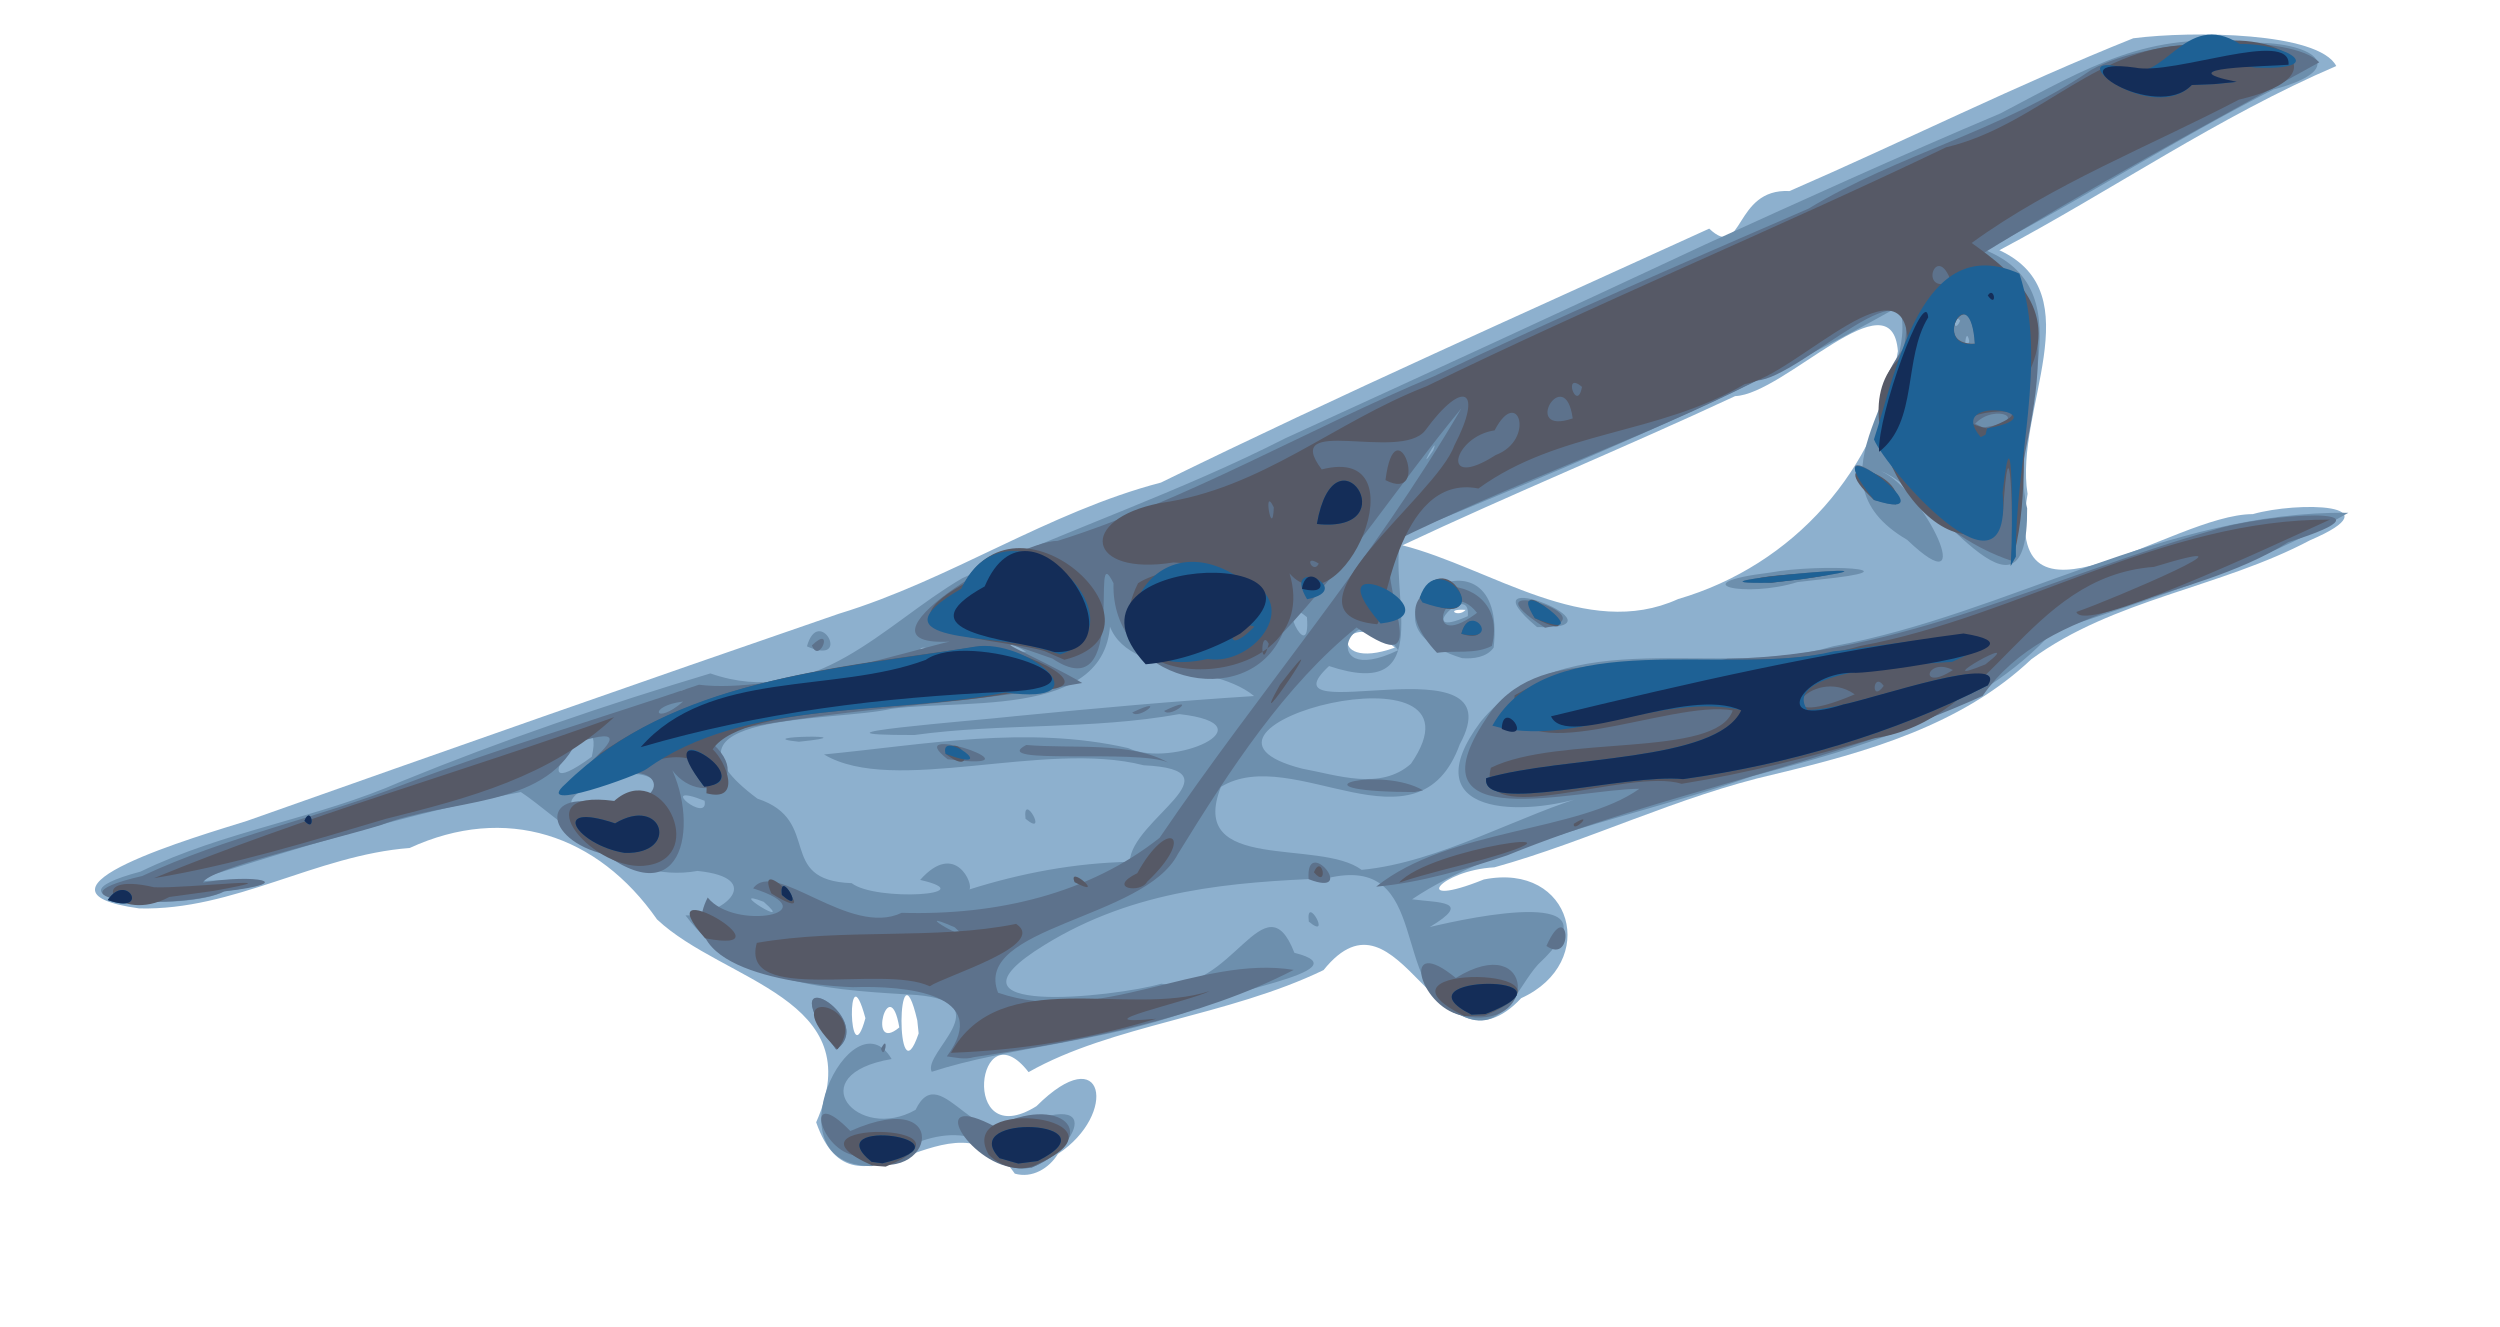 <?xml version="1.0" encoding="UTF-8"?>
<!-- Created with Inkscape (http://www.inkscape.org/) -->
<svg width="281.99" height="149.64" version="1.1" viewBox="0 0 74.609 39.593" xmlns="http://www.w3.org/2000/svg">
 <defs>
  <filter id="filter10682" x="0" y="0" width="1" height="1" color-interpolation-filters="sRGB">
   <feComponentTransfer result="component">
    <feFuncR amplitude="1.2" type="gamma"/>
    <feFuncG amplitude="1.2" type="gamma"/>
    <feFuncB amplitude="1.2" type="gamma"/>
   </feComponentTransfer>
  </filter>
 </defs>
 <g transform="translate(-149.53 -48.36)">
  <g transform="matrix(.761 0 0 .761 3.7 31.478)">
   <g transform="matrix(.722 -.127 .127 .722 70.721 35.192)" filter="url(#filter10682)" stroke-width=".212">
    <path d="m208.1 82.338c-2.523-5.442-8.958 1.804-9.99-4.547 4.056-6.048-3.555-8.229-6.504-12.162-2.332-5.026-6.901-7.495-12.372-6.057-4.999-0.49-9.856 1.677-14.813 0.676-6.644-2.141 3.935-3.272 6.498-3.613 11.022-1.844 22.054-3.676 33.096-5.427 6.214-0.756 11.949-3.416 18.19-3.927 10.331-2.993 20.813-5.588 31.24-8.298 1.514 2.04 1.643-1.914 4.579-1.235 6.513-1.566 13.009-3.499 19.526-4.864 3.216 0.15 9.83 1.392 10.439 3.343-6.674 1.572-12.982 4.481-19.456 6.583 4.549 3.168-0.715 8.585-0.773 13.101-2.862 8.071 7.42 2.407 11.68 3.152 2.456-0.255 7.701 0.752 2.775 1.907-5.183 1.677-10.907 1.276-15.788 3.686-4.29 2.83-9.532 3.369-14.549 3.675-5.318 0.263-10.484 1.808-15.67 2.313-2.927-0.353-4.907 1.439-0.67 0.542 4.84-0.114 5.335 5.448 0.868 6.6-5.181 3.885-5.226-7.62-10.152-3.312-5.45 1.548-11.675 0.928-16.488 2.643-2.093-3.974-4.442 3.704 0.1 1.867 4.234-2.956 4.236 1.181 0.69 2.714-0.599 0.678-1.591 1.065-2.457 0.64zm-3.718-8.979c-0.265-4.739-1.943 4.157-0.049 0.7zm-2.712-0.597c-0.355-3.923-1.46 3.102 0 0zm1.7 0.802c0.016-3.126-1.997 1.149 0 0zm44.996-15.351c6.414-0.706 11.778-4.983 13.885-11.026 0.397-4.138-6.369 1.218-8.994 0.861-6.28 1.686-12.637 3.068-18.911 4.776 4.433 2.006 8.808 6.736 14.021 5.389zm-15.366-0.068c-2.357-2.911-4.051 0.713 0 0zm4.079-1.332c-1.133-0.281-0.469 0.366 0 0z" fill="#8db0ce"/>
    <path d="m208.14 82.023c-1.891-3.45-5.131-2.337-7.513-1.409-5.535-1.005 0.608-9.344 2.045-5.457-4.989-0.024-2.576 4.1 0.791 2.899 1.883-2.632 2.794 3.578 6.298 1.613 4.487-0.639 0.125 3.318-1.621 2.353zm24.933-3.894c-3.598-1.913 0.048-8.838-5.794-8.461-4.979-0.666-10.203-1.212-15.494 0.897-6.875 2.723 3.189 3.401 5.794 3.124 3.604 1.266 6.441-4.693 7.299-0.396 3.719 1.662-4.977 1.307-6.249 2.119-4.638 0.806-9.7 0.185-13.963 0.79-0.329-1.087 4.292-3.019-0.073-4.183-3.765-0.916-9.307-2.01-11.449-6.338 1.99 0.384 4.61-1.231 1.042-2.233-4.161 0.02-6.856-4.178-8.575-5.793-6.139 0.079-12.236 0.879-18.315 1.672 2.505 0.209 6.553 0.956 1.773 0.813-2.206 0.721-10.419-1.28-4.23-1.819 4.813-1.376 9.796-1.153 14.593-2.338 5.701-1.236 11.47-2.139 17.263-2.822 5.197 2.891 9.551-0.977 14.158-2.683 6.077-1.589 12.295-2.534 18.323-4.381 7.976-2.072 15.947-4.167 23.903-6.314 5.166-1.339 11.095-2.873 16.779-4.173 5.108-1.638 8.556-2.984 13.687-1.423 3.307 0.448 5.392 2.309 0.923 2.694-5.637 1.712-11.073 4.013-16.691 5.782 5.224 3.261-0.511 9.231-0.173 14.004-1.234 7.283-4.759-1.782-7.346-3.309 2.127 1.421 3.95 8.224 0.729 3.853-5.103-4.33 2.279-8.076 1.759-12.382-9.178 3.248-18.832 5.373-28.379 7.466-1.249 2.818 0.414 9.143-5.007 6.211-4.401 2.857 10.276 0.177 6.164 5.334-3.269 5.671-8.766-1.632-12.98 0.03-2.603 4.253 4.71 3.618 6.645 5.676 4.199 0.34 9.078-1.507 12.785-1.843-3.867 0.636-9.687-0.573-5.137-4.863 5.378-4.607 12.942 0.05 19.261-0.705 9.517-0.069 18.84-4.06 28.391-2.257-5.347 1.937-11.064 2.692-16.639 3.502-4.892 3.79-11.149 4.315-17.22 4.856-6.153 1.022-14.065 1.096-19.056 3.329 1.369 0.439 3.24 0.641 0.677 1.625 2.262-0.139 10.601-0.442 5.361 2.973-1.338 1.024-2.535 3.475-4.539 1.967zm-16.028-11.152c0.449-2.212 6.786-3.8 1.631-4.96-5.003-2.269-13.474-0.697-16.744-3.534 5.418 0.422 10.959 0.326 16.085 2.483 2.126 1.503 7.831 0.107 3.008-1.316-4.78 0.021-9.383-1.173-14.156-1.354-6.769-1.181 3.145-0.206 5.584-0.051 4.232 0.324 8.462 0.678 12.681 1.147-2.103-2.483-8.287-2.276-6.768-6.867 0.224 7.121-8.05 4.365-12.461 4.178-3.048 0.186-13.241-2.179-7.89 3.493 3.27 1.751 0.164 4.464 4.182 5.326 1.098 1.206 6.918 1.851 3.638 0.463 2.241-1.78 2.788 0.781 2.501 0.959 2.885-0.384 5.832-0.419 8.711 0.032zm-5.091-3.237c0.092-1.549 1.071 1.266 0 0zm-11.227-6.159c-2.794-0.794 4.091 0.294 0 0zm-3.339 8.107c-1.998-1.209 1.501 1.871 0 0zm35.384-1.275c5.836-5.942-13.65-4.306-5.773-0.748 1.782 0.658 3.917 1.894 5.773 0.748zm-37.561-4.597c-2.484-1.526 9e-3 1.31 0 0zm-2.103-0.961c-0.953-2.917-8.534 0.523-2.814 0.156 0.937 0.008 1.904 0.152 2.814-0.156zm40.039-0.541c-1.771-3.929-4.919 1.377 0 0zm-43.472-1.86c1.505-3.567-4.886 2.407 0 0zm38.974-0.726c-1.581-1.921-0.275 2.842 0 0zm-15.116-0.781c-1.359-1.253-1.767-0.273 0 0zm-17.935-1.097c-1.133-0.28-0.469 0.366 0 0zm12.797 0.011c-0.699-0.339-0.382 0.428 0 0zm28.448-5.746c0.599-0.973-1.225 1.269 0 0zm29.26-0.794c-0.029-1.035-0.565 1.12 0 0zm-0.288-1.164c-0.511-0.831-0.511 0.831 0 0zm-65.974 27.993c-2.896-5.88 2.606-1.268 0 0zm26.084-2.367c0.092-1.549 1.071 1.266 0 0zm10.52-12.459c-6.372-3.259 3.816-7.293 1.759-0.263-0.46 0.453-1.188 0.411-1.759 0.263zm0.689-2.16c0.519-1.905-3.21 0.809 0 0zm3.546 1.217c-3.598-4.3 5.173 1.111 0 0zm14.129 0.044c-2.87 0.376-6.172-1.012-1.35-0.756 2.732-0.029 8.153 1.242 2.431 0.818-0.36-0.021-0.721-0.041-1.081-0.062zm-52.775-5.795c1.03-2.135 2.247 1.508 0 0z" fill="#6d8fad"/>
    <path d="m208.14 82.023c-2.4-0.687-4.025-4.991-0.616-2.32 3.546-1.208 5.86 1.377 1.519 2.477l-0.903-0.156zm-8.393-2.158c-1.769-0.775-1.871-4.192 0.081-1.297 6.178-1.536 3.627 4.276-0.081 1.297zm33.326-1.736c-2.168-0.913-2.4-4.916 0.076-2.012 4.637-1.853 3.913 3.74-0.076 2.012zm-27.467-2.599c3.028-2.883-1.547-4.129-4.306-4.516-2.204-0.468-9.518-2.483-6.822-6.071 1.107 2.038 6.334 1.956 2.479-0.06 1.425-1.394 4.618 3.497 7.599 2.664 5.003 1.034 10.071 0.721 14.285-1.561 6.51-6.714 13.825-12.665 19.88-19.83-3.887 3.319-7.575 7.276-11.489 10.173-2.616 4.029-9.525 0.872-8.459-4.184-0.863-2.933-0.261 6.907-3.921 3.401-4.512-2.553-0.607-0.129 1.347 1.566-6.825 0.059-13.618-1.045-20.446-0.706 2.92 3.01-1.564 4.073-2.259 0.632 1.391 3.162-0.091 8.727-3.995 4.697-3.231-1.375-2.849-4.282 0.679-2.521 3.901 0.461 2.848-2.534-0.323-1.196-6.065 0.947 5.053-3.243-0.882-2.45-2.358 3.159-7.153 1.758-11.059 2.532-2.86 0.354-9.501 0.693-9.885 1.38 2.777-1.79e-4 5.157 0.907 1.028 0.659-2.144 0.673-10.341-1.243-4.17-1.571 4.816-1.3 9.748-1.425 14.585-2.392 5.471-1.053 11.013-1.67 16.516-2.526 3.845 1.208 12.322 0.078 13.608 0.054-5.7-0.718 4.385-4.694 6.632-4.31 7.177-0.944 14.212-3.57 21.331-5.18 7.067-1.964 14.196-3.664 21.306-5.365 5.267-2.051 10.996-2.32 16.165-4.685 3.549-1.25 10.985-0.006 12.099 1.71-6.625 2.273-13.275 4.485-19.786 7.073 5.698 3.631-0.625 11.431-1.015 16.356-4.064-2.153-8.262-8.211-3.738-12.214 2.013-5.103-5.708 0.631-8.043 0.339-6.804 2.068-13.958 3.15-20.714 5.151-1.327 2.127 1.161 7.94-2.666 4.15-4.304 2.379-7.953 6.274-11.513 10.28-2.37 3.132-11.518 1.91-10.759 5.642 4.971 2.753 10.931-0.152 15.791 1.537-5.252 1.653-11.823 1.788-17.658 1.633-0.506 0.065-0.956-0.147-1.422-0.291zm1.607-6.732c-2.451-1.622 1.098 1.349 0 0zm-12.211-14.409c-1.947-0.1-1.735 1.045 0 0zm71.025-2.389c2.716 0.105 0.874-1.222-0.381-0.272zm0.354-4.487c0.395-3.687-2.401-0.14 0 0zm-28.162 27.756c1.648-2.45 1.312 1.299 0 0zm-36.01-0.749c0.591-0.811 0.068 0.723 0 0zm-2.369-0.37c-2.896-5.88 2.606-1.268 0 0zm29.96-3.584c4.386-2.4 11.181-0.998 14.774-2.717-3.34-0.575-12.714 0.417-7.44-5.101 3.449-3.75 8.889-0.634 13.283-0.934 9.042 1.447 17.867-1.36 26.789-2.274 2.734-0.416 10.71 0.44 3.848 1.327-5.877 2.369-13.097 0.819-17.538 5.27-8.675 2.233-17.764 2.105-26.521 3.994-2.377 0.354-4.789 0.635-7.194 0.436zm-3.491-1.02c0.246-2.437 2.467 1.494 0 0zm5.427-3.79c-5.511-1.122-0.523-1.479 1.424 0.167l-0.461 0.015zm-11.748-3.659c-1.5-1.014-9.585-1.516-7.311-2.239 2.346 0.628 5.558 0.78 7.311 2.239zm-11.585-2.214c-2.167-2.401 4.414 1.118 0.935 0.261zm11.852-0.541c2.121-0.599 0.26 0.49 0 0zm-1.693-0.212c2.121-0.599 0.26 0.49 0 0zm16.611-0.319c-3.307-5.035 4.89-4.159 2.953 0.144-0.971 0.302-1.973-0.12-2.953-0.144zm2.478-1.739c-1.306-2.41-3.357 1.641-0.109 0.058zm3.447 1.417c-4.006-3.707 3.671-0.001 0 0zm12.334-0.277c-6.24-0.985 9.593 0.332 1.709 0.1-0.57-0.029-1.139-0.065-1.709-0.1zm6.145-3.456c-2.794-5.38 4.165 2.399 0 0zm-57.273-2.131c1.41-0.947 0.217 1.121 0 0z" fill="#5d728c"/>
    <path d="m206.9 81.098c-1.26-3.537 8.236-0.543 2.546 0.931-0.938 0.343-2.002-0.143-2.546-0.931zm-6.219-0.5c-5.12-3.424 6.835-1.175 0.68 0.174-0.227-0.058-0.453-0.116-0.68-0.174zm32.573-2.399c-5.341-3.88 7.789-1.327 1.074 0.169-0.358-0.056-0.716-0.113-1.074-0.169zm-27.398-2.82c3.411-4.227 9.668-0.199 14.204-0.855-1.082 0.348-7.45 0.605-3.079 0.963-3.692 0.445-7.442 0.408-11.125-0.108zm-5.95-1.232c-2.947-4.119 2.311-2.085 0 0zm5.446-2.47c-2.271-1.611-10.205-0.764-8.706-3.889 4.675 0.003 9.499 1.53 13.838 1.402 1.51 1.422-4.214 2.079-5.132 2.487zm25.692-1.111c1.964-1.539 11.514-1.153 4.688-0.446-1.563 0.146-3.134 0.215-4.688 0.446zm-4.392-1.336c0.624-0.964 0.623 1.069 0 0zm14.142-0.145c1.306-0.52-0.17 0.535 0 0zm-23.455-1.443c2.15-2.689 3.467-1.45 0.435 0.547-0.444 0.567-2.224-0.03-0.435-0.547zm29.501 0.336c-2.583-1.368-11.389 0.638-9.894-2.614 3.896-1.129 11.981 1.605 13.271-0.775-3.104-1.198-12.54 1.413-11.351-2.82 6.068-2.236 12.417 1.291 18.684 0.602 8.693-0.092 17.165-3.879 25.903-2.304-3.678 0.957-14.044 3.763-14.216 2.515 2.022-0.324 11.269-2.486 4.505-1.656-6.854-0.676-9.852 6.628-16.34 6.435-3.497 0.395-7.047 0.673-10.561 0.617zm9.957-3.11c-2.02-2.024-5.438 1.286 0 0zm1.605-0.177c-0.434-0.915-0.861 0.841 0 0zm5.552-0.188c2.776-1.469-3.575 0.775 0 0zm-1.76-0.006c-1.292-0.969-2.047 0.871 0 0zm-48.242 3.039c-0.232-1.064 1.589 1.231 0 0zm-19.99-0.47c-2.644-4.365 4.746 1.814 0 0zm3.904-1.752c-0.586-2.565 2.811 2.53 0 0zm-6.229-2.622c-2.793 0.023-6.111-5.273-1.187-3.703 2.862-1.776 4.424 3.748 1.187 3.703zm34.967-3.66c4.079-3.727-2.658 3.249 0 0zm-60.488 0.894c-3.043 0.994-4.376-2.229-0.708-0.653 1.754 0.387 8.074 0.72 3.124 0.743l-1.208-0.044-1.208-0.046zm42.228-0.348c0.977-1.328 1.597 1.771 0 0zm-12.966-0.139c1.338-5.427-11.258 1.343-5.21-3.083 6.602-3.05 14.055-2.291 21.107-2.124 2.039 0.457 6.823 3.76 1.776 2.727-5.077 0.298-14.812-1.99-16.937 0.222 0.596 0.769 1.08 3.097-0.736 2.258zm70.831 0.106c0.624-2.447 1.428-8.519 0.057-2.761-3.81 3.647-8.5-7.269-3.512-9.445 1.282-5.592-6.171 0.243-8.871 0.164-5.115 1.898-10.196 0.696-15.007 3.034-4.197-1.621-6.225 6.221-6.604 6.21-5.458-1.515 4.322-6.183 5.729-8.693 2.072-2.699 1.114-3.478-1.39-1.067-1.608 1.432-7.512-2.22-5.813 1.092 5.651-0.443-0.477 8.8-2.66 5.181 0.819 6.813-12.338 4.859-8.073-0.887 1.956-0.863 6.58 0.364 2.061-0.766-4.742-0.065-4.665-3.169-0.167-3.252 5.549 0.184 9.879-2.641 15.123-3.685 9.806-2.819 19.774-5.028 29.595-7.776 5.124-0.295 9.08-4.155 14.208-3.054 4.234-0.323 7.636 2.908 1.663 3.258-5.141 1.635-10.565 2.703-15.409 5.074 2.022 2.049 4.065 4.453 1.632 7.61-0.858 3.249-1.001 6.727-2.561 9.762zm-39.817-2.765c-0.305-0.994-0.727 1.573 0 0zm3.378-3.766c-0.757-0.706-0.399 0.56 0 0zm36.464-0.93c4.521-0.817-3.343-1.367 0 0zm-38.312-2.447c-0.387-1.377-0.387 1.779 0 0zm12.171-0.702c2.265-0.432 1.834-3.481 0.176-1.311-2.218-0.069-3.509 2.705-0.176 1.311zm4.402-1.219c0.115-3.063-2.943 0.468 0 0zm21.881-0.203c0.695-3.521-2.553-0.398 0 0zm-21.098-1.369c-0.891-1.075-0.52 1.365 0 0zm20.427-2.106c-0.385-2.343-1.904 0.399 0 0zm-100.22 14.753c8.494-1.879 17.176-2.727 25.734-4.217-3.951 2.55-8.384 2.915-12.96 3.241-4.242 0.486-8.495 1.022-12.773 0.977zm75.16-0.904c-1.029-3.163 3.202 2.44 0 0zm12.781 0.325c-3.793-1.026 8.324 0.533 0.105 0.006zm-16.797-0.18c0.822-1.708 1.825 0.998 0 0zm-1.858-2.282c2.087-2.928 3.666 3.053 0 0zm-20.251-0.661c-1.974-1.037-9.252-2.348-3.626-4.3 3.974-4.907 10.844 4.497 4.581 4.934l-0.955-0.634zm45.097-0.282c-2.503-3.244 2.025-1.069 1.112 0.435zm-25.559-5.574c1.232-4.001 2.232 1.707 0 0z" fill="#565966"/>
    <path d="m207.44 81.382c-1.903-2.822 6.685-0.88 1.974 0.503l-1.038-0.047zm-6.775-0.995c-2.585-2.963 6.043-0.162 0.554 0.178l-0.288-0.093zm32.969-2.196c-3.883-2.883 6.691-1.067 0.737 0.096-0.246-0.032-0.492-0.064-0.737-0.096zm13.335-10.445c-2.923-0.842-11.001 0.034-10.368-1.875 4.278-0.478 12.062 1.299 14.154-1.191-4.079-1.77-9.351 0.437-13.342-1.518 3.94-4.835 12.867-0.358 18.674-0.756 1.952 0.197 12.272 0.117 6.146 1.654-1.972-0.2-9.146-1.182-8.081 1.187 2.337 0.482 10.512-1.427 9.744 0.378-5.439 1.677-11.249 2.318-16.928 2.121zm-48.56-2.251c0.094-1.52 1.143 1.424 0 0zm-7.894-3.673c-2.455-0.861-3.556-3.447-0.228-1.644 2.784-1.065 3.144 2.243 0.228 1.644zm17.825-2.243c-0.12-1.464 2.893 1.689 0 0zm-45.495-0.064c1.296-1.349 2.126 1.224 0 0zm103.36 0.031c0.432-1.776 1.71-8.938 0.25-3.924-0.598 6.532-5.937-2.401-6.284-4.007 1.772-3.309 4.439-10.605 9.2-7.384 0.713 4.909-2.024 9.971-2.808 14.875l-0.358 0.44zm0.025-7.461c4.251-0.031-1.994-2.315-0.416 0.398l0.28-0.084zm0.142-4.57c0.395-3.687-2.401-0.14 0 0zm-71.088 11.502c-2.289-4.826 3.246 0.573 0 0zm45.359-1.128c-1.272-3.069 3.55 2.265 0 0zm12.781 0.325c-6.24-0.985 9.593 0.332 1.709 0.1-0.57-0.029-1.139-0.065-1.709-0.1zm-65.402-0.563c6.679-4.589 15.223-3.525 22.871-3.448 2.794 0.03 6.41 4.373 1.171 2.699-6.441 0.143-13.795-2.108-19.633 0.711-0.436 0.235-6.463 1.305-4.409 0.037zm48.605 0.384c0.768-1.705 2.1 0.895 0 0zm-62.684-0.869c0.511-0.831 0.511 0.831 0 0zm49.082-0.159c-7 0.322-2.465-8.588 2.428-3.982 3.35 1.745-6e-3 4.826-2.428 3.982zm2.767-1.266c-1.132-0.707-2.146 1.519 0 0zm6.677 1.002c-3.05-5.112 4.405 0.256 0 0zm2.3-0.989c1.451-2.767 4.124 2.558 0.104 0.268zm-20.609-0.922c-1.962-1.05-8.962-1.8-3.463-3.808 3.495-4.99 9.701 3.598 4.616 4.38l-0.589-0.315-0.564-0.256zm45.455-0.021c-2.94-5.355 4.293 2.279 0 0zm-30.793-0.028c-0.994-2.606 2.779-0.06 0 0zm1.213-3.874c1.893-5.218 4.764 1.363 0 0zm50.165-15.02c-2.499 1.806-6.885-3.131-3.384-1.52 1.875 1.411 3.686-2.611 6.296-0.198 2.471 0.387 4.543 2.248 0.593 1.388-1.302-0.504-4.033-0.267-1.11 0.582l-1.201-0.091-1.194-0.162z" fill="#1e6195"/>
    <path d="m207.44 81.382c-1.903-2.822 6.685-0.88 1.974 0.503l-1.038-0.047zm-6.775-0.995c-2.585-2.963 6.043-0.162 0.554 0.178l-0.288-0.093zm32.969-2.196c-3.883-2.883 6.691-1.067 0.737 0.096-0.246-0.032-0.492-0.064-0.737-0.096zm13.335-10.445c-2.923-0.842-11.001 0.034-10.368-1.875 4.207-0.483 12.265 1.311 14.064-1.207-2.594-1.822-9.58 0.505-10.075-1.452 7.491-0.472 15.019-0.882 22.503-0.541 4.693 1.624-4.69 1.292-6.032 1.077-2.697-0.622-5.242 2.144-0.961 1.549 1.665-0.033 9.229-1.221 7.798 0.328-5.439 1.677-11.247 2.318-16.929 2.121zm-48.56-2.251c0.094-1.52 1.143 1.424 0 0zm39.468-2.075c0.345-1.645 1.647 1.075 0 0zm-47.362-1.598c-2.455-0.861-3.556-3.447-0.228-1.644 2.784-1.065 3.144 2.243 0.228 1.644zm-27.67-2.307c1.296-1.349 2.126 1.224 0 0zm32.485-0.432c-2.508-4.709 3.221 0.182 0 0zm-21.386-1.919c0.511-0.831 0.511 0.831 0 0zm18.395-0.762c4.347-3.498 10.681-1.01 15.829-1.959 2.568-1.226 10.488 3.276 3.95 2.427-6.602-0.859-13.134-1.207-19.779-0.468zm27.378 0.312c-4.417-6.847 12.135-4.395 5.274-0.742-1.676 0.605-3.493 0.897-5.274 0.742zm-5.027-1.656c-1.933-0.939-7.565-2.288-2.735-3.939 3.434-5.303 7.909 5.102 3.073 4.106l-0.271-0.134zm13.959-0.875c0.583-1.634 1.958 0.894 0 0zm31.678-1.868c0.228-1.934 3.989-8.399 3.835-6.629-1.709 1.918-1.478 5.394-3.835 6.629zm-30.291-1.407c1.893-5.218 4.764 1.363 0 0zm37.465-5.82c0.442-0.488 0.392 0.816 0 0zm12.7-9.2c-2.237 1.659-7.183-2.857-2.83-1.444 1.957 0.784 8.607-0.622 8.116 1.273-1.112-0.099-6.56-1.008-2.888 0.42l-1.202-0.088-1.196-0.161z" fill="#142d58"/>
   </g>
  </g>
 </g>
</svg>
